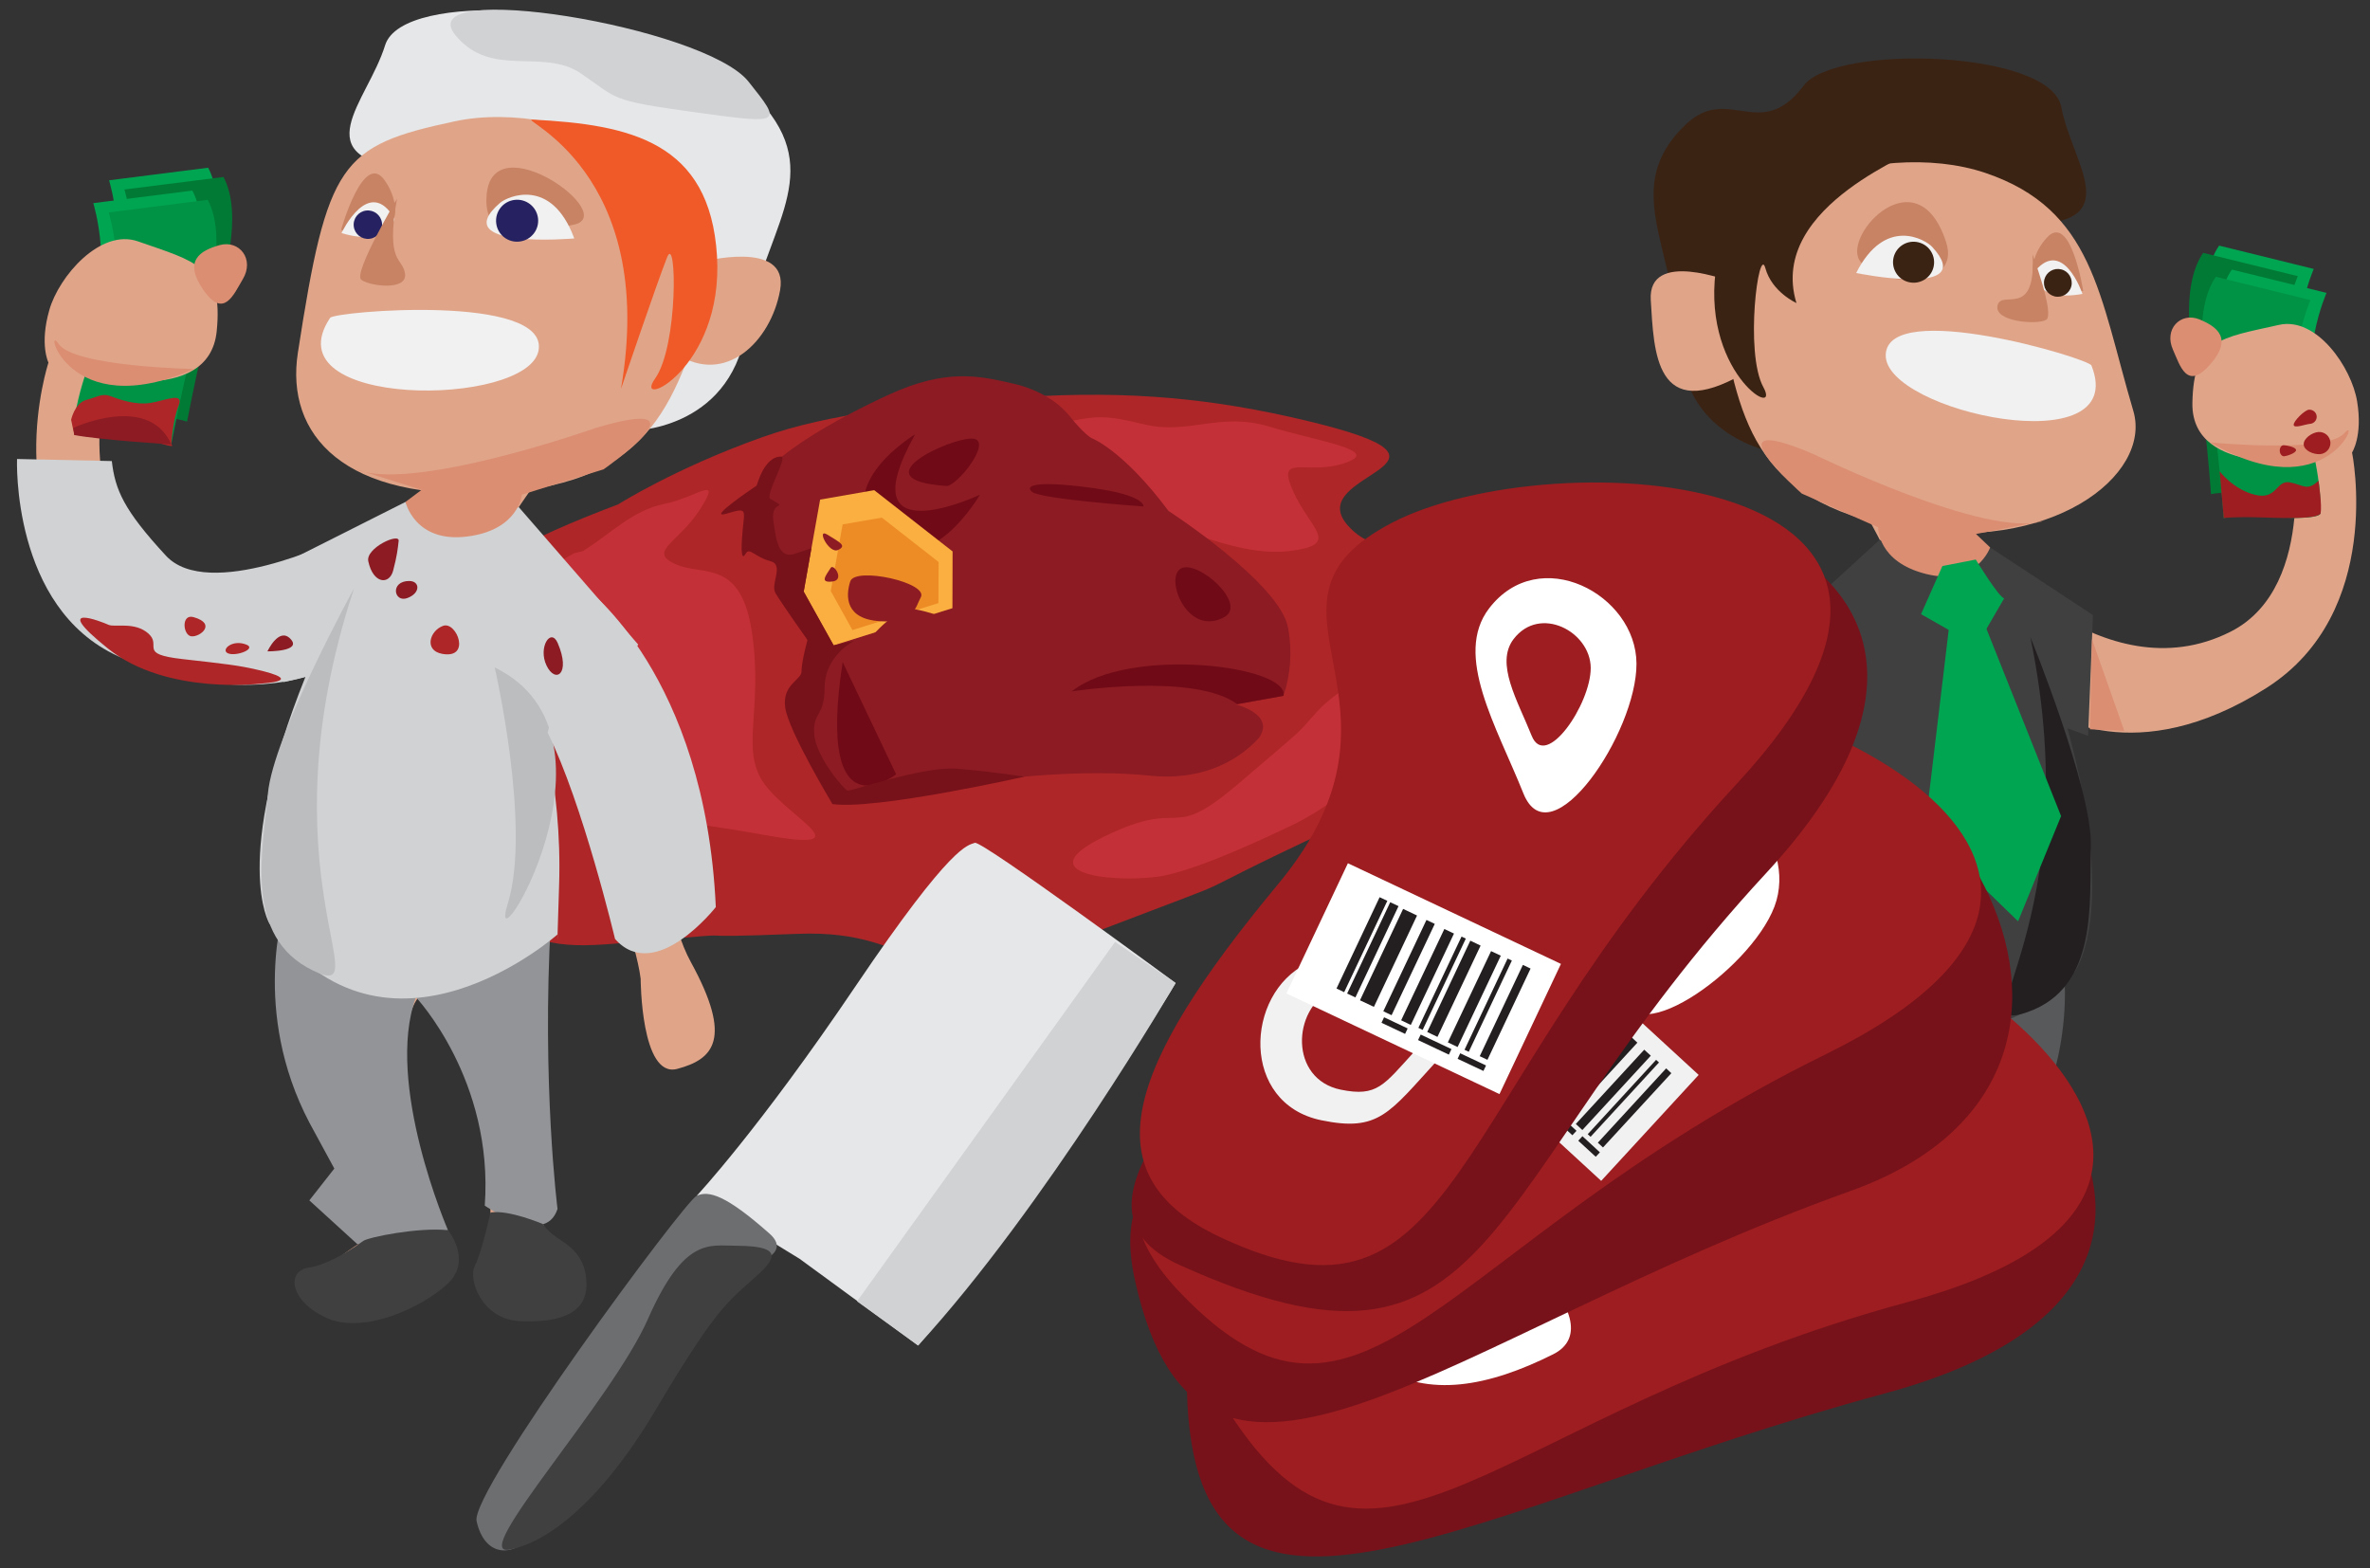 <?xml version="1.0" encoding="utf-8"?>
<!-- Generator: Adobe Illustrator 16.0.0, SVG Export Plug-In . SVG Version: 6.00 Build 0)  -->
<!DOCTYPE svg PUBLIC "-//W3C//DTD SVG 1.1//EN" "http://www.w3.org/Graphics/SVG/1.1/DTD/svg11.dtd">
<svg version="1.1" id="Layer_1" xmlns="http://www.w3.org/2000/svg" xmlns:xlink="http://www.w3.org/1999/xlink" x="0px" y="0px"
	 width="495px" height="327.5px" viewBox="0 0 495 327.5" enable-background="new 0 0 495 327.5" xml:space="preserve">
<rect x="0" y="0" width="495" height="327.5" fill="#333333" stroke="none"/>
<g>
	<g>
		<g>
			<path fill="#00A551" d="M483.254,56.171c0,0-6.016,13.593-1.582,24.776c4.439,11.176,3.319,21.12,3.319,21.12
				s-15.273-1.394-19.867-0.371c0,0-1.247-17.276-2.731-23.333c-1.478-6.058-3.838-19.979,1.093-27.066L483.254,56.171z"/>
			<path fill="#007A34" d="M479.928,57.677c0,0-6.036,13.585-1.582,24.776c4.439,11.184,3.305,21.127,3.305,21.127
				s-15.266-1.4-19.859-0.371c0,0-1.254-17.29-2.731-23.34c-1.484-6.064-3.831-19.979,1.093-27.059L479.928,57.677z"/>
			<path fill="#00A551" d="M485.922,61.171c0,0-6.029,13.586-1.589,24.77c4.446,11.19,3.326,21.12,3.326,21.12
				s-15.28-1.394-19.874-0.357c0,0-1.247-17.283-2.731-23.348c-1.478-6.064-3.83-19.972,1.1-27.052L485.922,61.171z"/>
			<path fill="#009345" d="M482.575,62.677c0,0-6.009,13.592-1.576,24.769c4.433,11.198,3.312,21.134,3.312,21.134
				s-15.266-1.4-19.867-0.378c0,0-1.239-17.262-2.724-23.333c-1.484-6.064-3.838-19.972,1.092-27.066L482.575,62.677z"/>
			<g>
				<path fill="#3B2314" d="M371.649,94.651c0,0-19.713-2.248-20.882-22.815c-1.19-20.567-12.213-32.759,1.162-45.694
					c9.132-8.837,15.658,3.858,24.812-8.291c6.513-8.663,51.541-7.486,53.781,4.496c2.255,11.982,14.16,24.804-8.123,24.524
					c-22.269-0.294-33.467,17.745-33.467,17.745L371.649,94.651z"/>
				<path fill="#E0A589" d="M445.572,85.842c-7.157-24.223-8.348-42.094-30.904-49.727c-22.549-7.633-59.979,4.993-55.729,27.85
					c4.237,22.879,6.625,40.624,37.99,46.275C428.268,115.892,449.528,99.288,445.572,85.842z"/>
				<path fill="#E0A589" d="M361.594,58.874c0,0-17.486-6.954-16.813,3.803c0.672,10.729,0.875,26.001,19.391,15.343
					C382.665,67.368,361.594,58.874,361.594,58.874z"/>
				<path fill="#F1F1F2" d="M436.818,76.332c-0.581-1.484-42.634-14.062-42.963-2.206C393.526,86.003,445.096,97.103,436.818,76.332
					z"/>
				<path fill="#C88364" d="M406.44,50.471c-5.938-18.046-21.408-1.702-18.096,3.858C391.664,59.883,409.893,60.94,406.44,50.471z"
					/>
				<path fill="#C88364" d="M435.103,60.751c0,0-2.64-16.709-7.661-11.051C422.399,55.324,423.408,63.986,435.103,60.751z"/>
				<path fill="#E0A589" d="M388.331,105.009c0,0,12.191,20.147,11.484,29.342c-0.693,9.181,12.311,19.671,17.023,0.554
					c4.706-19.118-10.861-29.706-10.861-29.706L388.331,105.009z"/>
				<path fill="#E0A589" d="M413.1,114.225c0,0,25.945,31.338,52.822,17.689c9.454-4.804,12.479-15.273,13.277-23.733
					c0,0,5.428,0.07,5.477-1.03c0.154-5.252-1.197-11.226-1.197-11.226s-25.799,4.048-25.574-11.715
					c0.224-13.474,5.973-13.614,18.067-16.352c7.906-1.778,15.182,8.915,16.337,15.967c1.205,7.262-1.057,10.68-1.057,10.68
					s6.849,33.389-17.83,49.146c-27.682,17.668-45.399,4.93-45.399,4.93s5.89,39.405-5.511,68.817
					c-11.415,29.405-19.805,44.503-19.805,44.503s20.483,13.873,10.337,17.115c-10.161,3.187-22.78-2.507-24.027-12.178
					c-1.281-9.664,16.94-20.252,14.041-46.436c-2.906-26.198-24.391,27.255-21.148,43.641c3.229,16.395-17.948,13.782-19.468,5.085
					c-1.485-8.677,5.14-3.936,9.755-14.216c4.622-10.309,3.929-68.705,12.381-103.005c0,0-24.097,38.753-27.731,53.467
					c0,0-2.374,20.21-9.496,17.409c-7.114-2.787-10.651-7.304-0.308-21.905c10.35-14.608,6.827-40.414,47.458-85.001L413.1,114.225z
					"/>
				<path fill="#F1F1F2" d="M403.568,51.577c-1.352-1.492-9.811-6.569-15.882,5.441C387.687,57.019,413.4,62.312,403.568,51.577z"/>
				<path fill="#F1F1F2" d="M434.948,61.388c0,0-4.201-12.472-10.427-4.132C424.521,57.256,425.158,63.146,434.948,61.388z"/>
				<path fill="#3B2314" d="M399.213,31.283c3.193,0.182-30.309,11.233-24.006,32.01c0,0-5.133-2.29-6.498-7.304
					c-1.373-5.035-4.356,17.64-0.421,24.853c3.95,7.199-13.711-3.375-9.643-26.295C362.749,31.64,379.262,29.994,399.213,31.283z"/>
				<path fill="#3B2314" d="M395.502,53.748c-0.561,2.297,0.847,4.615,3.137,5.175c2.312,0.574,4.636-0.826,5.196-3.116
					c0.567-2.311-0.841-4.629-3.145-5.196C398.394,50.043,396.068,51.444,395.502,53.748z"/>
				<path fill="#3B2314" d="M426.986,58.377c-0.378,1.575,0.567,3.13,2.122,3.522c1.562,0.378,3.116-0.561,3.516-2.129
					c0.371-1.555-0.567-3.138-2.129-3.509C428.934,55.877,427.371,56.829,426.986,58.377z"/>
				<path fill="#C88364" d="M424.515,53.111c0,0,4.691,12.591,2.856,13.683c-1.827,1.121-11.015,0.414-10.161-3.018
					C418.051,60.345,425.299,66.815,424.515,53.111z"/>
				<path fill="#58595B" d="M430.635,199.113c0,0,4.489,21.897-10.126,43.264l-12.557,15.098l10.785,0.567l-10.75,7.745
					l-18.025-4.958c0,0,16.317-28.193,11.968-46.422c0,0-17.71,14.867-18.844,40.575c0,0-13.18,7.143-14.812-1.044
					c0,0,6.162-24.993,8.138-58.306C377.861,170.766,430.635,199.113,430.635,199.113z"/>
				<path fill="#404041" d="M415.663,114.337c0,0-6.492,9.223-23.047-1.611L365.2,137.761l12.444,25.427l6.933-11.281
					c0,0-7.283,15.028-9.048,36.744c-1.303,15.812-0.826,9.685-0.826,9.685s30.967,34.664,58.642,4.573c0,0,9.139-11.8-1.526-50.798
					l4.3,1.582l1.016-25.224L415.663,114.337z"/>
				<path fill="#DB8E72" d="M412.707,111.528l2.956,2.809c0,0-2.851,8.137-13.312,5.56c-10.295-2.535-10.077-9.762-10.077-9.762
					l-15.945-7.045c0,0-20.49-18.053,2.527-8.214c0,0,36.191,17.759,48.04,13.914L412.707,111.528z"/>
				<path fill="#DB8E72" d="M453.863,73.083c1.478,3.312,2.893,8.543,7.71,3.095c4.825-5.456,1.604-7.92-2.262-9.496
					C455.453,65.155,451.882,68.727,453.863,73.083z"/>
				<path fill="#DB8E72" d="M461.608,92.396c0,0,24.377,2.367,28.039-1.933C493.311,86.15,486.153,106.752,461.608,92.396z"/>
				<polygon fill="#DB8E72" points="436.938,133.524 443.688,152.656 436.496,152.313 				"/>
				<path fill="#231F20" d="M424.06,133.048c0,0,12.955,31.779,12.633,43.649c-0.329,11.884,1.568,29.496-13.229,34.692
					C408.66,216.592,436.37,192.72,424.06,133.048z"/>
				<path fill="#404047" d="M377.294,208.861l7.29,12.703l-5.042-0.729l1.274,11.758l-4.775-3.774l0.987,10.638l-5.603,3.83
					C371.426,243.287,373.526,211.557,377.294,208.861z"/>
				<polygon fill="#404047" points="404.283,257.607 393.982,255.066 400.67,240.598 				"/>
				<path fill="#DB8E72" d="M362.441,269.128c-0.582-2.171,4.656-1.976,4.656-1.976l0.869,4.902l3.305-2.836l2.584,4.293
					l4.405,1.078C378.261,274.59,366.055,281.978,362.441,269.128z"/>
				<path fill="#DB8E72" d="M391.706,270.619c0,0,13.249,7.416,16.793,5.693c3.543-1.723,6.239-4.174,5.399-0.749
					c-0.854,3.452-2.431,5.644-7.83,4.32C400.677,278.554,389.893,275.906,391.706,270.619z"/>
				<path fill="#DB8E72" d="M370.354,148.398l7.29,14.79l-5.735,10.532C371.909,173.721,366.832,156.368,370.354,148.398z"/>
			</g>
			<path fill="#231F20" d="M389.962,260.829c0,0-5.714,5.497-1.197,10.841c4.517,5.35,15.757,12.29,23.677,9.783
				c7.92-2.508,9.349-8.579,4.867-9.776c-4.468-1.197-9.496-5.812-10.428-6.681C405.95,264.135,395.984,260.878,389.962,260.829z"/>
			<path fill="#231F20" d="M381.776,256.25c0,0,0.77,8.018,1.911,11.127c1.135,3.116-2.794,10.693-10.378,10.182
				c-7.599-0.518-13.312-2.794-12.675-8.872c0.63-6.071,4.698-7.654,7.079-8.929c2.389-1.268,3.145-2.395,3.145-2.395
				S378.162,255.199,381.776,256.25z"/>
		</g>
		<path fill="#00A551" d="M418.59,124.974c-1.135-0.245-5.932-8.109-5.932-8.109l-6.968,1.358l-4.461,10.049l11.611,6.604
			L418.59,124.974z"/>
		<polygon fill="#00A551" points="421.496,192.426 430.48,170.45 413.177,127.033 407.463,127.747 402,173.476 		"/>
		<path fill="#9D1D20" d="M484.241,100.401c0,0,0.792,5.315,0.435,6.75c-0.364,1.429-8.704,1.016-13.368,0.896
			c-4.671-0.126-6.863,0.154-6.863,0.154l-0.847-9.769c0,0,2.821,3.817,7.43,4.923c4.601,1.106,4.342-3.138,7.227-2.605
			C481.133,101.283,481.854,102.684,484.241,100.401z"/>
		<path fill="#9D1D20" d="M486.734,92.404c0.07,1.274-0.924,2.367-2.213,2.451c-1.31,0.077-3.291-0.728-3.368-2.01
			c-0.077-1.281,1.786-2.542,3.088-2.619C485.537,90.148,486.657,91.122,486.734,92.404z"/>
		<path fill="#9D1D20" d="M479.557,93.993c0.035,0.645-2.01,1.282-2.486,1.303c-0.469,0.028-0.882-0.462-0.917-1.106
			c-0.042-0.637,0.309-1.177,0.777-1.205C477.399,92.964,479.515,93.356,479.557,93.993z"/>
		<path fill="#9D1D20" d="M483.863,86.956c0.057,0.826-0.588,1.527-1.436,1.576c-0.848,0.056-3.319,1.029-3.368,0.203
			c-0.042-0.819,2.339-3.116,3.187-3.172C483.093,85.52,483.814,86.136,483.863,86.956z"/>
	</g>
	<g>
		<g>
			<g>
				<path fill="#AE2627" d="M129.134,105.331c-20.596,7.787-27.857,12.542-30.217,17.696c-6.464,14.083,37.738-4.475,23.403,4.083
					c-14.37,8.585-24.601,10.406-37.864,13.795c-13.25,3.396-8.467,14.902,21.247,9.923c29.748-4.965,37.83-8.949,13.326,1.884
					C94.54,163.553,94.54,163.553,92.95,176.074c-1.036,8.305,2.927,11.555,13.187,17.29c10.231,5.728,16.66,4.131,33.187,2.759
					c18.593-1.534,0,0,27.255-1.079c27.22-1.079,21.842,15.07,61.359-0.063c39.545-15.14,12.276-4.097,50.876-22.171
					c38.593-18.074,61.33-2.724,62.248-21.317c0.91-18.585-25.876-8.046-30.512-18.831l49.111,3.306
					c9.293-7.612-17.815-15.561-39.511-18.04c-26.659-3.032-33.473-2.402-38.606-8.137c-10.062-11.247,30.295-12.641-8.823-21.961
					c-19.174-4.559-36.639-6.331-59.048-4.896c-22.507,1.443-40.413,3.361-54.545,8.404
					C140.92,97.831,129.134,105.331,129.134,105.331z"/>
			</g>
		</g>
		<path fill="#C43037" d="M269.618,172.475c-4.901,2.304-17.927,8.515-25.995,10.308c-8.067,1.793-30.476,0.448-12.997-8.067
			c17.479-8.516,12.997,1.792,28.236-11.205c15.237-12.997,11.652-9.86,16.134-14.79c4.482-4.93,16.135-12.549,17.479-1.793
			C293.82,157.685,277.237,168.889,269.618,172.475z"/>
		<path fill="#C43037" d="M239.142,88.664c9.153,2.178,15.686-2.689,25.995,0.448c10.308,3.138,23.754,4.93,15.687,7.619
			c-8.067,2.689-14.342-2.241-10.757,5.826c3.586,8.067,10.309,11.205-0.896,12.549c-11.204,1.344-27.157-6.555-38.004-11.344
			c-10.847-4.79-20.708-13.306-11.295-15.099C229.282,86.872,229.73,86.423,239.142,88.664z"/>
		<path fill="#C43037" d="M121.718,115.107c5.826-3.585,10.308-8.515,17.031-9.86s12.101-6.274,7.619,0.896
			s-11.205,8.963-5.378,11.652c5.827,2.689,13.894-1.345,16.135,14.79s-2.689,24.202,2.689,31.373
			c5.378,7.171,21.064,14.342-0.896,10.308s-29.132-2.241-33.165-11.653c-4.034-9.412-41.681-27.787-5.827-47.059"/>
		<path fill="#8C1B23" d="M258.092,147.131l9.965-1.8c1.471-4.334,1.884-9.181,0.974-14.188
			c-1.667-9.321-24.973-24.426-24.973-24.426C234.492,93.916,228,91.515,228,91.515s-1.492-0.729-4.622-4.629
			c-3.417-4.237-8.803-6.086-11.282-6.653c-6.828-1.582-13.27-3.172-23.936,1.114c-4.958,1.996-26.94,12.388-30.098,20.063
			l-0.624,2.108l-0.56,4.033l3.411,2.115l4.783,9.32l4.615,18.964l-2.094,12.647l6.274,17.332
			c11.338-1.086,24.321-3.754,24.321-3.754s23.445-4.11,41.989-2.171c9.769,1.016,17.626-2.262,22.746-7.871
			C266.474,149.155,258.092,147.131,258.092,147.131z"/>
		<path fill="#700A16" d="M255.753,128.854c4.817-2.724-5.554-11.989-9.076-10.126C243.133,120.604,247.966,133.224,255.753,128.854
			z"/>
		<path fill="#700A16" d="M191.13,90.716c0,0-17.752,10.666-7.521,21.037c10.168,10.343,21.058-8.425,21.058-8.425
			S176.719,116.5,191.13,90.716z"/>
		<path fill="#700A16" d="M238.827,105.779c0,0-21.373-1.506-23.277-3.054c-1.87-1.568,2.031-2.297,12.927-0.756
			C239.331,103.482,238.827,105.779,238.827,105.779z"/>
		<path fill="#700A16" d="M176.004,138.286l11.155,23.432l0,0C187.16,161.718,170.325,175.044,176.004,138.286z"/>
		<path fill="#700A16" d="M197.629,101.493c2.227,0.168,9.909-9.552,5.532-9.881C198.742,91.29,179.148,100.219,197.629,101.493z"/>
		<polygon fill="#FAAF40" points="182.587,102.376 198.959,115.17 198.924,127.026 174.113,134.792 167.86,123.566 171.291,104.344 
					"/>
		<polygon fill="#ED8B25" points="184.184,108.111 196.04,117.383 195.997,125.961 178.042,131.592 173.518,123.447 175.99,109.533 
					"/>
		<path fill="#700A16" d="M258.406,147.068l9.65-1.737c1.373-6.204-32.052-10.539-44.195-0.938
			C223.862,144.393,249.569,140.457,258.406,147.068C259.905,142.558,258.406,147.068,258.406,147.068z"/>
		<path fill="#77121A" d="M158.063,101.409c0,0,1.562-6.19,5.119-6.036c1.373,0.056-3.466,8.179-2.297,8.823
			c4.167,2.367,0,0,0.638,4.573c0.637,4.559,1.19,7.997,4.573,6.87c3.375-1.141,3.375-1.141,3.375-1.141l-1.611,9.068l6.253,11.226
			l4.293-0.952c0,0-6.093,3.032-6.169,9.622c-0.077,6.59-2.402,4.937-2.192,9.699c0.196,4.762,6.344,11.891,7.017,11.982
			c0.666,0.091,15.932-5.119,22.612-4.601c6.688,0.504,14.293,1.673,14.293,1.673s-31.121,7.024-40.099,5.715
			c0,0-9.125-15.133-9.86-20.084c-0.728-4.937,3.445-5.805,3.403-7.654s1.24-6.52,1.24-6.52s-5.511-7.78-6.674-9.776
			c-1.177-1.975,1.954-5.952-1.142-6.716c-3.081-0.784-4.3-2.962-5.091-1.555c-0.777,1.394-1.079,0.056-0.658-4.629
			c0.42-4.685,1.071-5.035-3.383-3.704C147.257,108.594,158.063,101.409,158.063,101.409z"/>
		<path fill="#8C1B23" d="M192.314,124.757c-1.127,2.024-1.289,5.455-8.53,4.993c-7.234-0.462-7.206-5.189-6.197-8.319
			C178.602,118.293,194.009,121.696,192.314,124.757z"/>
		<path fill="#8C1B23" d="M172.846,111.689c2.486,1.555,4.118,2.269,2.199,3.172C173.133,115.765,170.353,110.121,172.846,111.689z"
			/>
		<path fill="#8C1B23" d="M173.518,118.58c0.595-0.917,2.983,2.57,0.35,2.871C171.242,121.753,172.328,120.408,173.518,118.58z"/>
		<path fill="#8C1B23" d="M191.095,127.25c2.998,0.539,5.147,1.429,5.147,1.429l-14.391,4.496
			C181.852,133.174,187.321,126.57,191.095,127.25z"/>
	</g>
	<g>
		<g>
			<path fill="#00A551" d="M22.782,37.655c0,0,4.524,14.538-1.316,25.393c-5.84,10.861-5.861,21.113-5.861,21.113
				s15.708,0.378,20.259,1.961c0,0,3.298-17.43,5.532-23.41c2.22-6.009,6.26-19.889,2.08-27.683L22.782,37.655z"/>
			<path fill="#007A34" d="M25.989,39.581c0,0,4.531,14.545-1.316,25.406c-5.833,10.861-5.862,21.1-5.862,21.1
				s15.708,0.386,20.259,1.982c0,0,3.312-17.451,5.532-23.438c2.234-5.987,6.261-19.874,2.073-27.668L25.989,39.581z"/>
			<path fill="#00A551" d="M19.483,42.424c0,0,4.524,14.545-1.31,25.407c-5.847,10.854-5.882,21.1-5.882,21.1
				s15.714,0.392,20.273,1.975c0,0,3.298-17.438,5.532-23.432c2.22-6.001,6.26-19.881,2.08-27.668L19.483,42.424z"/>
			<path fill="#009345" d="M22.705,44.364c0,0,4.51,14.531-1.316,25.385c-5.84,10.869-5.868,21.114-5.868,21.114
				s15.7,0.378,20.259,1.968c0,0,3.298-17.43,5.518-23.432c2.241-5.987,6.274-19.867,2.087-27.668L22.705,44.364z"/>
			<g>
				<path fill="#E6E7E8" d="M131.816,89.98c0,0,20.329,0.057,23.95-20.735c3.627-20.798,16.289-31.905,4.208-46.646
					c-8.25-10.07-16.4,2.086-24.272-11.366c-5.616-9.58-51.583-13.697-55.273-1.771c-3.697,11.933-17.325,23.564,5.378,25.911
					c22.689,2.332,31.961,22.01,31.961,22.01L131.816,89.98z"/>
				<path fill="#E0A589" d="M62.208,73.713c6.155-39.881,8.879-43.264,32.738-48.368c23.845-5.112,60.441,12.149,53.417,34.916
					c-7.002,22.78-11.526,40.561-44.111,42.612C71.683,104.925,59.589,90.702,62.208,73.713z"/>
				<path fill="#E0A589" d="M146.27,54.756c0,0,18.614-5,16.66,5.861c-1.954,10.84-11.505,19.909-21.534,13.333
					C123.104,61.948,146.27,54.756,146.27,54.756z"/>
				<path fill="#F1F1F2" d="M68.945,66.388c0.903-1.366,45.693-5.147,43.537,6.807C110.324,85.17,56.284,85.471,68.945,66.388z"/>
				<path fill="#C88364" d="M101.62,40.926c1.015-15.581,28.438,4.307,17.955,6.058C113.042,48.083,100.877,52.193,101.62,40.926z"
					/>
				<path fill="#C88364" d="M71.242,47.999c0,0,4.664-16.688,9.104-10.336C84.806,43.972,82.754,52.677,71.242,47.999z"/>
				<path fill="#E0A589" d="M113.609,98.56c0,0-14.776,19.068-15.14,28.508c-0.378,9.426-14.86,18.564-17.395-1.443
					C78.545,105.611,95.64,96.668,95.64,96.668L113.609,98.56z"/>
				<path fill="#E0A589" d="M87.327,105.016c0,0-30.105,28.824-55.848,11.765c-9.055-5.994-10.896-17.01-10.714-25.714
					c0,0-5.525-0.567-5.441-1.695c0.455-5.364,2.542-11.275,2.542-11.275s25.771,7.157,27.395-8.914
					c1.38-13.733-4.46-14.552-16.442-18.768c-7.843-2.745-16.513,7.283-18.516,14.328c-2.08,7.241-0.182,10.988-0.182,10.988
					s-10.91,33.159,12.353,52.108c26.079,21.247,45.61,10.386,45.61,10.386s-10.645,39.397-2.507,70.673
					c8.137,31.274,14.888,47.619,14.888,47.619s-22.472,11.716-12.528,16.205c9.958,4.432,23.481,0.125,25.883-9.56
					c2.451-9.692-14.839-22.605-8.803-48.915c6.043-26.31,21.597,30.617,16.373,46.912c-5.217,16.303,16.639,16.148,19.209,7.479
					c2.528-8.663-4.769-4.622-8.25-15.624c-3.494-11.036,4.111-70.385-0.448-106.289c0,0,19.951,42.283,21.905,57.683
					c0,0,0.042,20.848,7.619,18.845c7.563-1.996,11.702-6.184,2.892-22.262c-8.81-16.086-2.171-41.927-38.257-92.095L87.327,105.016
					z"/>
				<path fill="#F1F1F2" d="M104.414,42.39c1.555-1.352,10.756-5.525,15.525,7.409C119.939,49.798,93.14,52.158,104.414,42.39z"/>
				<path fill="#F1F1F2" d="M71.326,48.678c0,0,5.742-12.206,11.092-2.983C82.418,45.694,81.081,51.612,71.326,48.678z"/>
				<path fill="#F05A28" d="M111.207,24.98c-3.264-0.203,26.337,10.679,18.487,56.254c0,0,7.661-22.57,9.65-27.521
					c1.996-4.951,2.346,18.474-2.514,25.344c-4.874,6.855,14.356-1.821,12.92-25.617C148.287,29.645,131.669,26.017,111.207,24.98z"
					/>
				<path fill="#262261" d="M112.369,45.555c0.301,2.402-1.407,4.587-3.81,4.888c-2.416,0.322-4.615-1.379-4.916-3.781
					c-0.308-2.416,1.401-4.608,3.81-4.909C109.855,41.444,112.061,43.139,112.369,45.555z"/>
				<path fill="#262261" d="M79.778,46.549c0.203,1.646-0.945,3.124-2.57,3.327c-1.632,0.203-3.109-0.938-3.319-2.577
					c-0.203-1.631,0.945-3.116,2.563-3.319C78.09,43.769,79.568,44.924,79.778,46.549z"/>
				<path fill="#C88364" d="M82.916,41.479c0,0-9.209,15.617-7.479,16.947c1.723,1.345,9.615,2.367,9.167-1.219
					C84.127,53.615,80.492,55.331,82.916,41.479z"/>
				<path fill="#929497" d="M59.463,189.337c0,0-7.157,21.744,5.196,45.211l5.168,9.517l-5.217,6.646l10.035,9.153l18.921-2.928
					c0,0-13.277-30.616-6.702-48.656c0,0,16.282,17.22,14.384,43.523c0,0,12.584,8.816,15.196,0.686c0,0-3.319-26.169-1.386-60.301
					C116.515,166.704,59.463,189.337,59.463,189.337z"/>
				<path fill="#D0D2D3" d="M84.694,104.834c0,0,5.525,10.14,23.649,1.071l24.951,28.712l-15.666,24.412l-5.729-12.304
					c0,0,5.638,16.163,4.867,38.46c-0.532,16.253-0.294,9.958-0.294,9.958s-35.603,31.625-60.218-2.276
					c0,0-7.913-13.075,7.542-51.506l-4.552,1.1l1.94-25.791L84.694,104.834z"/>
				<path fill="#DB8E72" d="M88.042,102.32l-3.348,2.514c0,0,1.947,8.62,12.899,7.22c10.771-1.358,11.408-8.739,11.408-8.739
					l17.059-5.287c0,0,22.983-15.953-1.611-8.663c0,0-38.922,13.803-50.519,8.502L88.042,102.32z"/>
				<path fill="#DB8E72" d="M50.695,58.342c-1.905,3.193-3.964,8.34-8.208,2.241c-4.258-6.121-0.7-8.257,3.417-9.398
					C50.009,50.085,53.223,54.14,50.695,58.342z"/>
				<path fill="#DB8E72" d="M40.527,77.067c0,0-25.084-0.455-28.298-5.266C9.007,66.99,13.86,88.797,40.527,77.067z"/>
				<polygon fill="#DB8E72" points="60.793,121.844 51.662,140.513 59.015,141.011 				"/>
				<path fill="#BBBDBF" d="M73.952,122.873c0,0-16.94,30.812-18.004,42.935c-1.071,12.129-5.084,29.832,9.363,36.87
					C79.757,209.708,54.386,182.152,73.952,122.873z"/>
				<path fill="#BBBDBF" d="M103.329,139.407c0,0,7.696,33.369,2.724,49.335C101.074,204.757,133.014,153.826,103.329,139.407z"/>
				<path fill="#DB8E72" d="M120.598,268.638c0.847-2.144-4.51-2.563-4.51-2.563l-1.457,4.889l-3.04-3.285l-3.123,4.062
					l-4.615,0.581C103.854,272.321,115.401,281.285,120.598,268.638z"/>
				<path fill="#DB8E72" d="M90.632,266.697c0,0-14.356,5.98-17.752,3.81c-3.403-2.171-5.854-4.993-5.406-1.4
					c0.462,3.614,1.807,6.029,7.451,5.315C80.569,273.707,91.858,272.286,90.632,266.697z"/>
				<path fill="#DB8E72" d="M126.788,144.834l-9.16,14.195l4.594,11.401C122.222,170.43,129.428,153.371,126.788,144.834z"/>
			</g>
			<path fill="#404041" d="M93.566,256.936c0,0,5.168,6.268-0.063,11.177c-5.231,4.916-17.486,10.645-25.252,7.164
				c-7.759-3.495-8.495-9.832-3.796-10.519c4.699-0.7,10.351-4.804,11.408-5.574C76.914,258.406,87.432,256.284,93.566,256.936z"/>
			<path fill="#404041" d="M102.432,253.245c0,0-1.715,8.067-3.242,11.1c-1.527,3.025,1.569,11.204,9.356,11.583
				c7.773,0.363,13.873-1.268,13.942-7.535c0.07-6.247-3.879-8.348-6.162-9.916c-2.269-1.59-2.914-2.815-2.914-2.815
				S106.235,252.594,102.432,253.245z"/>
		</g>
		<path fill="#D0D2D3" d="M70.198,112.859c0,0-26.702,12.773-35.54,3.2c-8.852-9.559-10.624-13.824-11.303-19.762L3.559,95.863
			c0,0-1.24,30.987,21.064,41.17c22.304,10.182,39.174,4.327,39.174,4.327L70.198,112.859z"/>
		<path fill="#D0D2D3" d="M122.299,122.789c0,0,25.007,18.166,27.206,66.667c0,0-12.647,16.163-21.05,6.653
			c0,0-6.723-28.278-14.076-43.088L122.299,122.789z"/>
		<path fill="#D0D2D3" d="M95.177,7.424c7.493,9.027,18.208,2.515,26.163,7.914c7.962,5.413,5.679,5.609,23.894,8.116
			c18.208,2.5,18.208,2.5,11.093-6.415C147.104,5.463,85.247-4.516,95.177,7.424z"/>
		<path fill="#AE2627" d="M15.52,90.863c0,0,12.941,0.147,17.297,1.541s2.962,0.427,2.962,0.427s0.266-5.021,1.505-8.046
			c1.24-3.011-2.57-1.19-5.792-0.644c-3.214,0.532-6.681-0.757-8.41-1.401c-1.73-0.644-2.612,0.133-5.049,0.785
			c-2.43,0.637-3.179,4.146-3.179,4.146L15.52,90.863z"/>
		<path fill="#8C1B23" d="M116.487,134.315c2.808,6.513-0.511,8.509-2.332,4.699C112.327,135.198,115.059,130.996,116.487,134.315z"
			/>
		<path fill="#AE2627" d="M92.334,136.557c-3.795-0.707-2.619-4.811,0.203-5.84C95.366,129.673,98.511,137.698,92.334,136.557z"/>
		<path fill="#8C1B23" d="M76.921,117.222c1.008,4.741,4.398,5.007,5.196,1.94c0.798-3.06,0.945-4.398,1.148-6.184
			C83.469,111.199,76.333,114.449,76.921,117.222z"/>
		<path fill="#AE2627" d="M55.107,142.726c0,0-20.154,2.689-32.563-7.276c-12.402-9.972-1.177-5.553,0.112-4.958
			c1.289,0.603,5.49-0.729,8.361,1.849c2.864,2.584-2.283,4.251,7.066,5.309c9.356,1.057,11.583,1.302,15.54,2.206
			C57.579,140.751,61.935,142.138,55.107,142.726z"/>
		<path fill="#8C1B23" d="M60.66,133.427c2.556,2.675-4.804,2.619-4.804,2.619S58.237,130.898,60.66,133.427z"/>
		<path fill="#AE2627" d="M40.429,128.896c4.916,1.394,1.323,4.202-0.456,4.006C38.188,132.698,37.803,128.146,40.429,128.896z"/>
		<path fill="#8C1B23" d="M85.485,121.347c2.227,0.007,2.409,2.528-0.413,3.564C82.257,125.947,81.417,121.34,85.485,121.347z"/>
		<path fill="#AE2627" d="M51.5,134.652c2.08,0.854-2.08,2.472-3.816,1.828C45.954,135.835,48.482,133.412,51.5,134.652z"/>
		<path fill="#8C1B23" d="M15.324,89.372c0,0,15.679-7.367,20.456,3.459c0,0-14.839-0.938-20.259-1.968"/>
	</g>
	<g>
		<path fill="#77121A" d="M247.909,290.711c-0.791-29.776,24.384-25.771,72.298-41.479c47.913-15.721,23.138-54.307,60.336-51.303
			c37.207,3.019,100.387,69.503,13.124,93.103C306.397,314.625,249.598,354.275,247.909,290.711z"/>
		<path fill="#9D1D20" d="M256.572,294.758c-16.058-25.112,1.568-40.21,49.481-55.932c47.899-15.714,23.124-54.314,60.323-51.303
			c37.227,3.019,119.35,60.82,32.087,84.42C311.201,295.528,286.698,341.873,256.572,294.758z"/>
		<path fill="#FFFFFF" d="M359.094,198.196c14.72-9.041,29.748,8.25,24.629,21.8c-5.133,13.543-31.583,31.94-31.793,16.834
			C351.727,221.739,348.646,204.631,359.094,198.196z"/>
		<path fill="#FFFFFF" d="M288.036,285.367c-14.552-9.32-5.49-30.385,8.929-31.652c14.433-1.261,40.932,22.416,27.416,29.146
			C310.872,289.611,298.358,291.984,288.036,285.367z"/>
		<path fill="#9D1D20" d="M361.601,205.997c7.696-4.727,15.539,4.32,12.871,11.394c-2.688,7.066-16.506,16.681-16.61,8.789
			C357.764,218.287,356.139,209.365,361.601,205.997z"/>
		<path fill="#9D1D20" d="M294.094,280.851c-9.237-5.925-3.48-19.3,5.679-20.091c9.167-0.812,20.168,13.872,11.597,18.165
			C302.784,283.189,300.655,285.052,294.094,280.851z"/>
		<path fill="#77121A" d="M237.069,267.518c-6.478-29.084,18.992-29.966,62.998-54.567c44.027-24.601,13.208-52.746,49.398-61.905
			c53.376-13.516,107.907,72.318,37.038,97.696C301.397,279.212,250.893,329.576,237.069,267.518z"/>
		<path fill="#9D1D20" d="M246.341,269.82c-20.567-21.568-6.155-39.769,37.851-64.355c44.013-24.608,12.283-57.753,49.391-61.919
			c37.102-4.167,128.783,36.821,47.654,76.695C300.108,260.122,284.927,310.297,246.341,269.82z"/>
		<path fill="#FFFFFF" d="M345.991,167.551c14.713-9.041,29.748,8.25,24.622,21.8c-5.126,13.543-31.568,31.933-31.786,16.835
			C338.624,191.088,335.55,173.98,345.991,167.551z"/>
		<path fill="#FFFFFF" d="M274.927,254.729c-14.552-9.335-5.49-30.392,8.942-31.66c14.419-1.26,31.771,21.87,18.249,28.614
			C288.61,258.42,285.241,261.348,274.927,254.729z"/>
		<path fill="#9D1D20" d="M348.498,175.353c7.696-4.727,15.54,4.307,12.871,11.38c-2.682,7.072-16.512,16.701-16.61,8.802
			C344.661,187.643,343.036,178.707,348.498,175.353z"/>
		<path fill="#9D1D20" d="M280.998,250.191c-9.244-5.902-3.494-19.278,5.672-20.084c9.153-0.798,20.176,13.887,11.597,18.166
			C289.682,252.552,287.546,254.408,280.998,250.191z"/>
		<polygon fill="#F1F1F2" points="334.423,246.635 304.311,218.945 324.668,196.809 354.787,224.506 		"/>
		<polygon fill="#231F20" points="323.891,229.953 322.518,228.68 336.811,213.161 338.176,214.414 		"/>
		<polygon fill="#231F20" points="325.613,231.361 325.011,230.814 339.297,215.275 339.898,215.836 		"/>
		<polygon fill="#231F20" points="321.223,227.32 320.053,226.249 334.346,210.731 335.508,211.802 		"/>
		<polygon fill="#231F20" points="318.723,225.023 316.747,223.217 331.033,207.691 333.008,209.505 		"/>
		<polygon fill="#231F20" points="316.146,222.496 314.982,221.424 329.262,205.899 330.431,206.971 		"/>
		<polygon fill="#231F20" points="314.569,221.046 313.484,220.045 327.756,204.52 328.849,205.528 		"/>
		<polygon fill="#231F20" points="330.494,236.018 329.129,234.751 343.414,219.239 344.787,220.493 		"/>
		<polygon fill="#231F20" points="332.21,237.433 331.614,236.887 345.894,221.361 346.496,221.907 		"/>
		<polygon fill="#231F20" points="327.714,233.301 326.25,231.957 340.529,216.424 341.985,217.769 		"/>
		<polygon fill="#231F20" points="334.801,239.66 333.723,238.665 347.994,223.14 349.08,224.142 		"/>
		<polygon fill="#231F20" points="322.217,231.41 318.891,228.357 319.745,227.419 323.071,230.479 		"/>
		<polygon fill="#231F20" points="328.407,237.11 324.059,233.112 324.913,232.174 329.269,236.18 		"/>
		<polygon fill="#231F20" points="333.288,241.606 329.64,238.252 330.508,237.307 334.156,240.675 		"/>
		<path fill="#77121A" d="M246.397,264.212c-27.136-12.298,5.819-39.482,38.053-78.243c32.228-38.774-9.271-58.312,23.852-75.525
			c33.117-17.22,121.983,5.532,60.596,71.891C307.518,248.7,313.807,294.716,246.397,264.212z"/>
		<path fill="#9D1D20" d="M254.751,258.344c-26.947-12.731-20.042-34.896,12.186-73.678c32.233-38.761-9.272-58.292,23.845-75.512
			c33.123-17.234,133.418-11.919,72.038,54.461C301.439,229.968,305.312,282.244,254.751,258.344z"/>
		<path fill="#FFFFFF" d="M310.991,127.096c10.469-13.726,30.735-2.983,30.806,11.492c0.077,14.482-17.977,41.156-23.614,27.136
			C312.574,151.704,303.554,136.851,310.991,127.096z"/>
		<path fill="#F1F1F2" d="M275.991,233.98c-16.926-3.467-16.03-26.38-3.025-32.738c13.011-6.366,37.514,8.984,27.318,20.133
			C290.081,232.51,288.008,236.452,275.991,233.98z"/>
		<path fill="#9D1D20" d="M316.131,133.476c5.483-7.171,16.058-1.562,16.107,6.008c0.034,7.563-9.412,21.499-12.34,14.167
			C316.972,146.326,312.244,138.573,316.131,133.476z"/>
		<path fill="#9D1D20" d="M280.024,227.587c-10.742-2.213-10.175-16.751-1.919-20.799c8.264-4.033,23.824,5.708,17.354,12.787
			C288.981,226.655,287.665,229.148,280.024,227.587z"/>
		<polygon fill="#FFFFFF" points="313.183,228.511 268.68,207.488 281.523,180.296 326.02,201.319 		"/>
		<polygon fill="#231F20" points="294.66,214.071 292.644,213.098 301.663,194.036 303.68,194.981 		"/>
		<polygon fill="#231F20" points="297.14,215.101 296.243,214.674 305.256,195.612 306.152,196.039 		"/>
		<polygon fill="#231F20" points="290.647,212.033 288.918,211.214 297.931,192.138 299.668,192.965 		"/>
		<polygon fill="#231F20" points="286.957,210.29 284.044,208.924 293.057,189.834 295.963,191.214 		"/>
		<polygon fill="#231F20" points="283.092,208.322 281.362,207.51 290.36,188.441 292.098,189.253 		"/>
		<polygon fill="#231F20" points="280.746,207.223 279.143,206.459 288.147,187.391 289.759,188.146 		"/>
		<polygon fill="#231F20" points="304.437,218.679 302.398,217.713 311.426,198.651 313.456,199.604 		"/>
		
			<rect x="310.464" y="199.421" transform="matrix(0.904 0.427 -0.427 0.904 119.373 -112.643)" fill="#231F20" width="0.984" height="21.079"/>
		<polygon fill="#231F20" points="300.228,216.564 298.092,215.542 307.091,196.466 309.24,197.495 		"/>
		<polygon fill="#231F20" points="310.669,221.354 309.059,220.591 318.071,201.529 319.675,202.292 		"/>
		<polygon fill="#231F20" points="293.47,215.941 288.54,213.616 289.079,212.468 294.002,214.8 		"/>
		<polygon fill="#231F20" points="302.608,220.269 296.173,217.229 296.727,216.081 303.155,219.113 		"/>
		<polygon fill="#231F20" points="309.829,223.679 304.437,221.144 304.976,219.988 310.375,222.531 		"/>
	</g>
	<g>
		<path fill="#E6E7E8" d="M166.999,262.909l-21.478-13.165c0,0,12.934-13.796,33.208-43.824
			c20.273-30.014,23.452-29.328,24.881-29.888c1.45-0.54,41.933,29.279,41.933,29.279s-24.51,41.113-53.782,75.708L166.999,262.909z
			"/>
		<path fill="#6D6E70" d="M99.54,317.713c1.702,7.57,7.752,7.802,12.234,2.325c4.482-5.504,23.712-27.696,29.706-40.203
			c6.001-12.5,13.004-15.049,13.004-15.049s11.891-2.15,6.226-7.144c-9.188-8.13-12.675-9.006-15.189-7.898
			C142.993,250.844,98.153,311.523,99.54,317.713z"/>
		<path fill="#D0D2D3" d="M179.001,271.796l53.894-75.063l12.647,8.578c0,0-27.22,46.758-53.782,75.708L179.001,271.796z"/>
		<path fill="#404041" d="M106.298,323.659c-8.348,1.407,21.464-31.002,29.034-48.18c7.57-17.179,12.872-15.294,18.369-15.294
			c11.744,0.021,7.234,3.732,2.528,7.912c-4.699,4.182-7.584,6.653-19.412,26.576C124.981,314.598,113.532,322.454,106.298,323.659z
			"/>
	</g>
</g>
</svg>
